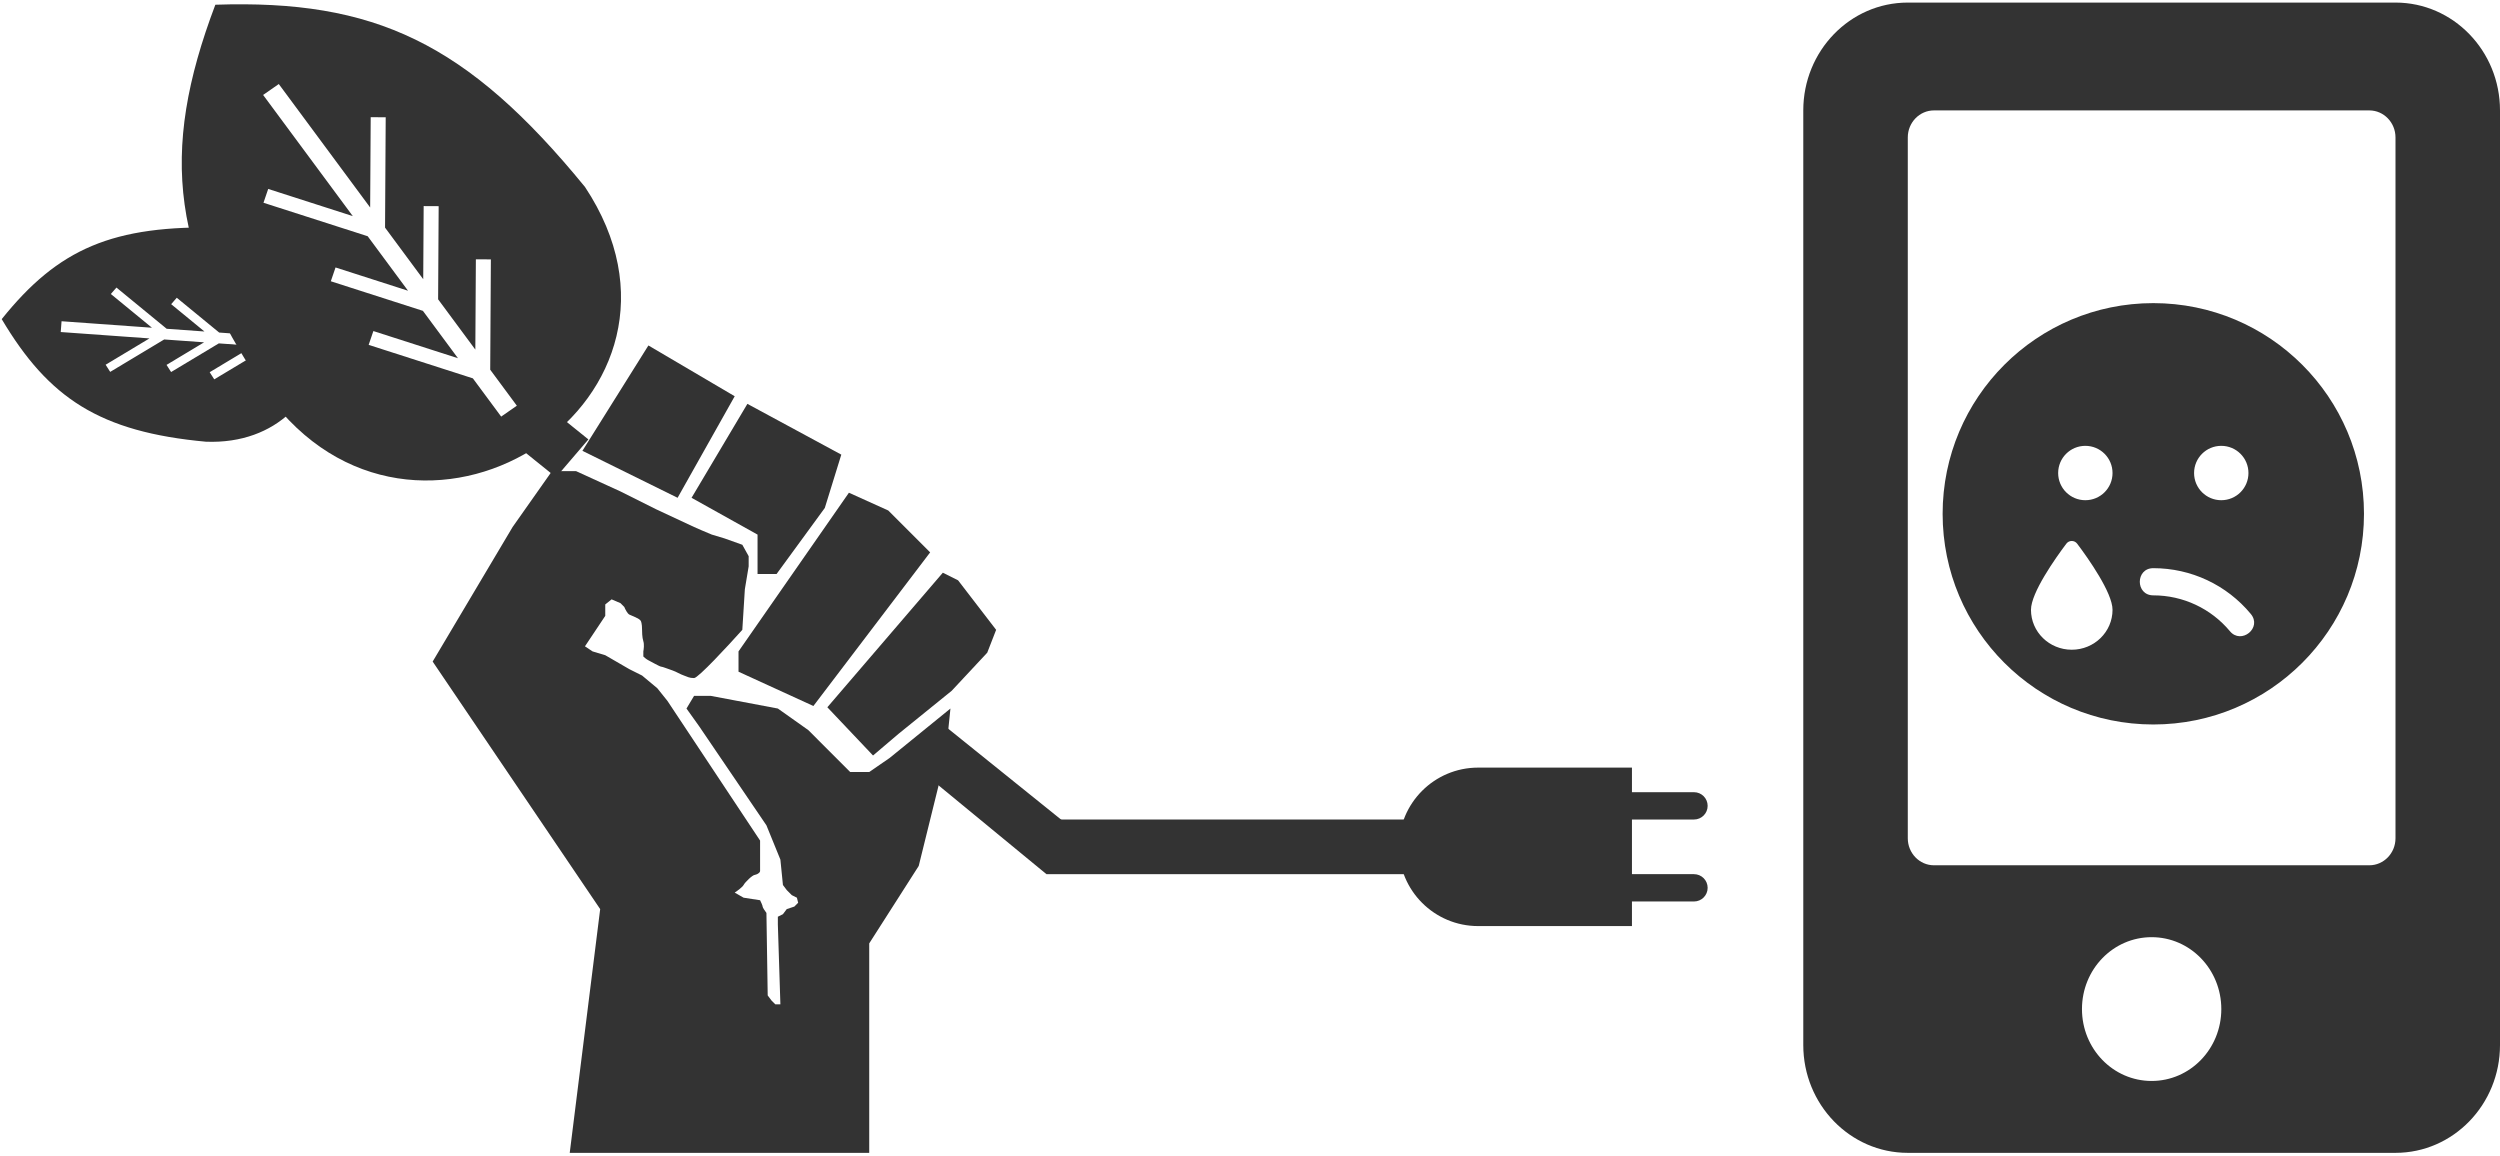 <svg width="320" height="148" viewBox="0 0 320 148" fill="none" xmlns="http://www.w3.org/2000/svg">
<g clip-path="url(#clip0_419_48)">
<path d="M306.623 0.33H244.197C236.812 0.33 230.82 6.513 230.82 14.133V133.762C230.82 141.382 236.812 147.565 244.197 147.565H306.623C314.008 147.565 320 141.382 320 133.762V14.133C320 6.513 314.008 0.33 306.623 0.33ZM275.41 138.363C270.477 138.363 266.492 134.251 266.492 129.161C266.492 124.071 270.477 119.958 275.41 119.958C280.343 119.958 284.328 124.071 284.328 129.161C284.328 134.251 280.343 138.363 275.41 138.363ZM306.623 107.305C306.623 109.203 305.118 110.756 303.279 110.756H247.541C245.702 110.756 244.197 109.203 244.197 107.305V17.584C244.197 15.686 245.702 14.133 247.541 14.133H303.279C305.118 14.133 306.623 15.686 306.623 17.584V107.305Z" fill="#333333"/>
<path d="M64.275 55.539L68.421 50.694L75.314 56.243L71.168 61.088L64.275 55.539Z" fill="#333333"/>
<path d="M116.459 97.503L120.605 92.658L138.291 106.896L133.945 111.893L116.459 97.503Z" fill="#333333"/>
<path fill-rule="evenodd" clip-rule="evenodd" d="M28.455 29.137C14.371 28.777 7.456 31.839 0.22 40.848C6.25 51.001 12.79 55.29 26.365 56.54C44.732 57.222 47.352 31.446 28.455 29.137ZM7.879 41.119L7.774 42.501L19.131 43.316L13.52 46.686L14.105 47.602L21.016 43.451L26.124 43.817L21.317 46.705L21.901 47.621L28.009 43.953L32.45 44.271L26.839 47.642L27.424 48.558L34.335 44.406L37.919 44.664L38.025 43.282L34.653 43.04L28.223 37.764L27.505 38.586L32.768 42.905L28.055 42.567L22.626 38.112L21.909 38.935L26.17 42.431L21.335 42.084L14.905 36.808L14.187 37.631L19.45 41.949L7.879 41.119Z" fill="#333333"/>
<path fill-rule="evenodd" clip-rule="evenodd" d="M74.882 23.936C59.757 5.421 47.904 -0.077 27.564 0.605C20.371 19.619 21.758 32.786 35.102 51.633C54.535 76.014 92.681 50.802 74.882 23.936ZM35.685 10.756L33.679 12.153L45.159 27.664L34.33 24.184L33.726 25.953L47.064 30.238L52.227 37.215L42.948 34.234L42.345 36.002L54.132 39.789L58.621 45.854L47.791 42.375L47.188 44.143L60.526 48.429L64.15 53.325L66.156 51.929L62.748 47.324L62.832 33.202L60.911 33.191L60.843 44.75L56.079 38.312L56.149 26.39L54.229 26.38L54.173 35.738L49.286 29.134L49.37 15.011L47.449 15.001L47.381 26.56L35.685 10.756Z" fill="#333333"/>
<path d="M94.53 83.38L108.662 63.068L113.698 65.343L119.058 70.705L104.114 90.367L94.53 85.98V83.38Z" fill="#333333"/>
<path d="M95.666 51.694L88.519 63.718L96.966 68.43V73.468H99.403L105.575 65.018L107.687 58.193L95.666 51.694Z" fill="#333333"/>
<path d="M76.823 116.366L55.381 84.68L65.615 67.456L70.651 60.306H73.737L79.423 62.906L83.971 65.181C85.487 65.885 88.584 67.326 88.844 67.456C89.104 67.585 90.469 68.16 91.118 68.43L92.743 68.918L95.017 69.73L95.829 71.193V72.493L95.342 75.418L95.017 80.618C93.176 82.676 89.364 86.792 88.844 86.792C88.194 86.792 88.032 86.63 87.545 86.467C87.057 86.305 86.57 85.98 86.083 85.817C85.595 85.655 84.783 85.33 84.621 85.33C84.458 85.33 83.321 84.68 82.996 84.517C82.736 84.387 82.455 84.138 82.347 84.03V83.38C82.401 83.109 82.477 82.47 82.347 82.08C82.184 81.593 82.184 80.78 82.184 80.618C82.184 80.455 82.184 79.805 82.022 79.48C81.859 79.155 80.885 78.83 80.56 78.668C80.3 78.538 80.018 77.963 79.91 77.693L79.423 77.205L78.285 76.718L77.473 77.368V78.83L74.874 82.73L75.849 83.38L77.473 83.867L80.56 85.655L82.184 86.467L84.133 88.092L85.433 89.717L97.291 107.592V111.491C97.291 111.6 97.161 111.849 96.641 111.979C96.316 111.979 95.342 112.954 95.179 113.279C95.049 113.539 94.367 114.037 94.042 114.254L95.179 114.904L97.291 115.229C97.399 115.445 97.616 115.911 97.616 116.041C97.616 116.171 97.941 116.637 98.103 116.854L98.266 127.416L98.753 128.066L99.24 128.553H99.89L99.565 118.316V117.341L100.215 117.016L100.702 116.366L101.677 116.041L102.164 115.554L102.002 114.904L101.352 114.579L100.702 113.929L100.215 113.279L99.89 110.029L98.103 105.642L89.494 92.967L87.87 90.692L88.844 89.067H90.956L99.565 90.692L103.464 93.454L108.824 98.817H111.261L113.86 97.029L121.657 90.692L121.007 97.029L117.596 110.841L111.261 120.754V147.565H72.925L76.823 116.366Z" fill="#333333"/>
<path d="M82.996 44.219L74.549 57.706L86.732 63.718L94.042 50.719L82.996 44.219Z" fill="#333333"/>
<path d="M120.683 73.305L105.9 90.53L111.748 96.704L114.997 93.942L121.82 88.417L126.368 83.542L127.505 80.618L122.632 74.28L120.683 73.305Z" fill="#333333"/>
<rect x="133.945" y="104.898" width="49.661" height="6.995" fill="#333333"/>
<path d="M179.06 108.396C179.06 102.794 183.601 98.254 189.202 98.254H208.89V118.538H189.202C183.601 118.538 179.06 113.997 179.06 108.396V108.396Z" fill="#333333"/>
<path d="M205.989 101.401H216.831C217.796 101.401 218.579 102.184 218.579 103.15V103.15C218.579 104.115 217.796 104.898 216.831 104.898H205.989V101.401Z" fill="#333333"/>
<path d="M205.989 111.893H216.831C217.796 111.893 218.579 112.676 218.579 113.642V113.642C218.579 114.607 217.796 115.39 216.831 115.39H205.989V111.893Z" fill="#333333"/>
<path d="M275.623 38.8C260.726 38.8 248.656 50.87 248.656 65.767C248.656 80.664 260.726 92.734 275.623 92.734C290.52 92.734 302.59 80.664 302.59 65.767C302.59 50.87 290.52 38.8 275.623 38.8ZM284.322 57.068C286.247 57.068 287.802 58.623 287.802 60.548C287.802 62.472 286.247 64.027 284.322 64.027C282.397 64.027 280.842 62.472 280.842 60.548C280.842 58.623 282.397 57.068 284.322 57.068ZM265.184 83.165C262.302 83.165 259.965 80.882 259.965 78.055C259.965 75.88 263.064 71.487 264.488 69.595C264.836 69.127 265.532 69.127 265.88 69.595C267.304 71.487 270.404 75.88 270.404 78.055C270.404 80.882 268.066 83.165 265.184 83.165ZM266.924 64.027C264.999 64.027 263.444 62.472 263.444 60.548C263.444 58.623 264.999 57.068 266.924 57.068C268.849 57.068 270.404 58.623 270.404 60.548C270.404 62.472 268.849 64.027 266.924 64.027ZM285.431 80.795C282.995 77.881 279.418 76.206 275.623 76.206C273.318 76.206 273.318 72.726 275.623 72.726C280.451 72.726 285.007 74.858 288.095 78.577C289.596 80.36 286.877 82.546 285.431 80.795Z" fill="#333333"/>
</g>
<defs>
<clipPath id="clip0_419_48">
<rect width="320" height="147.235" fill="white" transform="translate(0 0.33)"/>
</clipPath>
</defs>
</svg>
